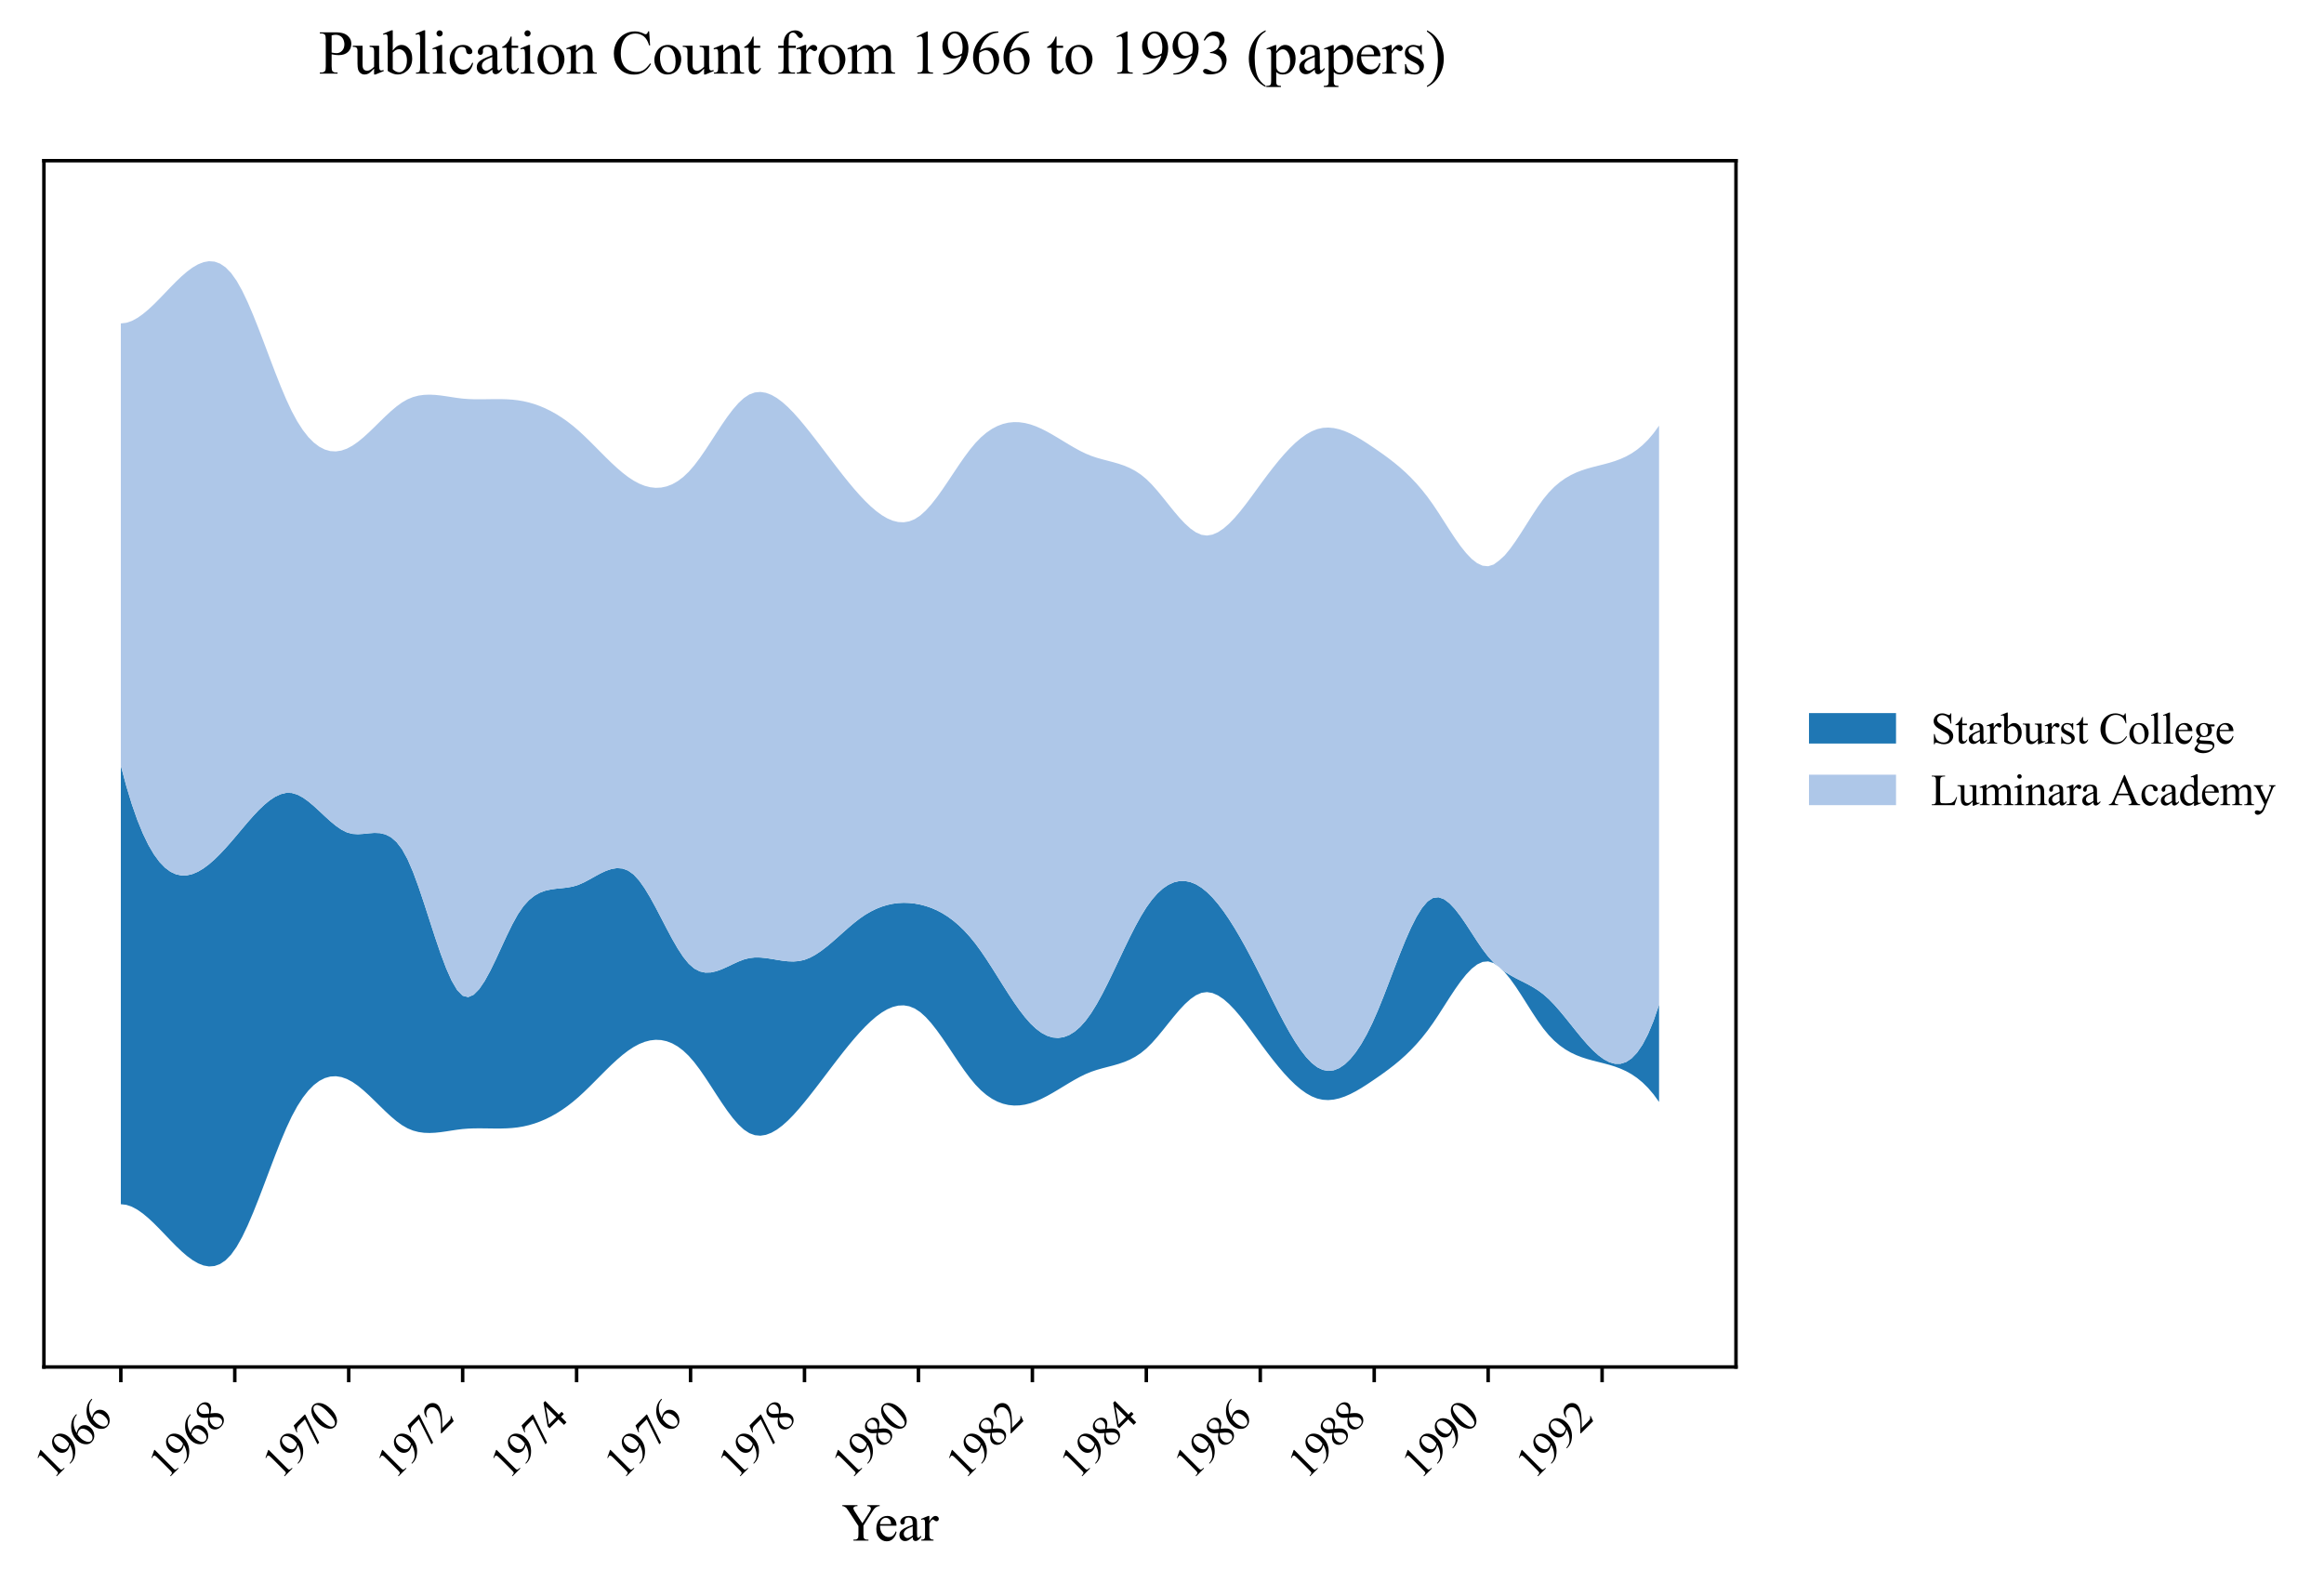 <?xml version="1.0" encoding="utf-8" standalone="no"?>
<!DOCTYPE svg PUBLIC "-//W3C//DTD SVG 1.1//EN"
  "http://www.w3.org/Graphics/SVG/1.1/DTD/svg11.dtd">
<svg xmlns:xlink="http://www.w3.org/1999/xlink" width="534.007pt" height="363.785pt" viewBox="0 0 534.007 363.785" xmlns="http://www.w3.org/2000/svg" version="1.1">
 <defs>
  <style type="text/css">*{stroke-linejoin: round; stroke-linecap: butt}</style>
 </defs>
 <g id="figure_1">
  <g id="patch_1">
   <path d="M 0 363.785 
L 534.007 363.785 
L 534.007 0 
L 0 0 
z
" style="fill: #ffffff"/>
  </g>
  <g id="axes_1">
   <g id="patch_2">
    <path d="M 10.092 314.121 
L 398.892 314.121 
L 398.892 36.921 
L 10.092 36.921 
z
" style="fill: #ffffff"/>
   </g>
   <g id="FillBetweenPolyCollection_1">
    <path d="M 27.765 175.943 
L 27.765 276.722 
L 29.032 276.865 
L 30.298 277.298 
L 31.565 277.98 
L 32.832 278.871 
L 34.099 279.929 
L 35.366 281.114 
L 36.633 282.386 
L 37.9 283.704 
L 39.166 285.027 
L 40.433 286.314 
L 41.7 287.526 
L 42.967 288.621 
L 44.234 289.558 
L 45.501 290.298 
L 46.768 290.799 
L 48.034 291.021 
L 49.301 290.924 
L 50.568 290.465 
L 51.835 289.606 
L 53.102 288.305 
L 54.369 286.523 
L 55.636 284.266 
L 56.902 281.615 
L 58.169 278.656 
L 59.436 275.475 
L 60.703 272.157 
L 61.97 268.791 
L 63.237 265.461 
L 64.504 262.254 
L 65.771 259.256 
L 67.037 256.553 
L 68.304 254.215 
L 69.571 252.244 
L 70.838 250.625 
L 72.105 249.344 
L 73.372 248.387 
L 74.639 247.739 
L 75.905 247.385 
L 77.172 247.311 
L 78.439 247.502 
L 79.706 247.945 
L 80.973 248.622 
L 82.24 249.501 
L 83.507 250.539 
L 84.773 251.691 
L 86.04 252.914 
L 87.307 254.164 
L 88.574 255.396 
L 89.841 256.568 
L 91.108 257.636 
L 92.375 258.554 
L 93.641 259.281 
L 94.908 259.799 
L 96.175 260.132 
L 97.442 260.308 
L 98.709 260.354 
L 99.976 260.297 
L 101.243 260.166 
L 102.51 259.988 
L 103.776 259.79 
L 105.043 259.6 
L 106.31 259.446 
L 107.577 259.348 
L 108.844 259.299 
L 110.111 259.286 
L 111.378 259.296 
L 112.644 259.314 
L 113.911 259.328 
L 115.178 259.323 
L 116.445 259.287 
L 117.712 259.205 
L 118.979 259.064 
L 120.246 258.851 
L 121.512 258.56 
L 122.779 258.189 
L 124.046 257.735 
L 125.313 257.198 
L 126.58 256.576 
L 127.847 255.865 
L 129.114 255.066 
L 130.38 254.175 
L 131.647 253.191 
L 132.914 252.112 
L 134.181 250.947 
L 135.448 249.719 
L 136.715 248.453 
L 137.982 247.173 
L 139.249 245.905 
L 140.515 244.673 
L 141.782 243.502 
L 143.049 242.417 
L 144.316 241.443 
L 145.583 240.604 
L 146.85 239.923 
L 148.117 239.413 
L 149.383 239.082 
L 150.65 238.941 
L 151.917 239 
L 153.184 239.268 
L 154.451 239.755 
L 155.718 240.471 
L 156.985 241.425 
L 158.251 242.628 
L 159.518 244.086 
L 160.785 245.763 
L 162.052 247.597 
L 163.319 249.526 
L 164.586 251.486 
L 165.853 253.414 
L 167.119 255.25 
L 168.386 256.928 
L 169.653 258.387 
L 170.92 259.565 
L 172.187 260.398 
L 173.454 260.86 
L 174.721 260.978 
L 175.988 260.782 
L 177.254 260.304 
L 178.521 259.576 
L 179.788 258.628 
L 181.055 257.492 
L 182.322 256.2 
L 183.589 254.782 
L 184.856 253.271 
L 186.122 251.694 
L 187.389 250.07 
L 188.656 248.415 
L 189.923 246.745 
L 191.19 245.074 
L 192.457 243.419 
L 193.724 241.796 
L 194.99 240.219 
L 196.257 238.705 
L 197.524 237.27 
L 198.791 235.928 
L 200.058 234.702 
L 201.325 233.612 
L 202.592 232.682 
L 203.858 231.936 
L 205.125 231.396 
L 206.392 231.084 
L 207.659 231.024 
L 208.926 231.239 
L 210.193 231.751 
L 211.46 232.583 
L 212.727 233.728 
L 213.993 235.136 
L 215.26 236.751 
L 216.527 238.517 
L 217.794 240.382 
L 219.061 242.288 
L 220.328 244.181 
L 221.595 246.007 
L 222.861 247.709 
L 224.128 249.234 
L 225.395 250.536 
L 226.662 251.616 
L 227.929 252.484 
L 229.196 253.151 
L 230.463 253.626 
L 231.729 253.921 
L 232.996 254.047 
L 234.263 254.012 
L 235.53 253.829 
L 236.797 253.507 
L 238.064 253.058 
L 239.331 252.499 
L 240.597 251.854 
L 241.864 251.145 
L 243.131 250.394 
L 244.398 249.625 
L 245.665 248.859 
L 246.932 248.12 
L 248.199 247.43 
L 249.466 246.812 
L 250.732 246.289 
L 251.999 245.861 
L 253.266 245.498 
L 254.533 245.168 
L 255.8 244.836 
L 257.067 244.469 
L 258.334 244.035 
L 259.6 243.499 
L 260.867 242.83 
L 262.134 241.992 
L 263.401 240.954 
L 264.668 239.697 
L 265.935 238.269 
L 267.202 236.731 
L 268.468 235.147 
L 269.735 233.577 
L 271.002 232.086 
L 272.269 230.736 
L 273.536 229.588 
L 274.803 228.705 
L 276.07 228.15 
L 277.337 227.98 
L 278.603 228.191 
L 279.87 228.743 
L 281.137 229.592 
L 282.404 230.695 
L 283.671 232.01 
L 284.938 233.494 
L 286.205 235.105 
L 287.471 236.799 
L 288.738 238.535 
L 290.005 240.269 
L 291.272 241.968 
L 292.539 243.611 
L 293.806 245.179 
L 295.073 246.653 
L 296.339 248.013 
L 297.606 249.241 
L 298.873 250.317 
L 300.14 251.221 
L 301.407 251.934 
L 302.674 252.438 
L 303.941 252.719 
L 305.207 252.791 
L 306.474 252.676 
L 307.741 252.395 
L 309.008 251.967 
L 310.275 251.414 
L 311.542 250.757 
L 312.809 250.016 
L 314.076 249.212 
L 315.342 248.366 
L 316.609 247.498 
L 317.876 246.605 
L 319.143 245.674 
L 320.41 244.69 
L 321.677 243.638 
L 322.944 242.504 
L 324.21 241.274 
L 325.477 239.932 
L 326.744 238.465 
L 328.011 236.857 
L 329.278 235.096 
L 330.545 233.196 
L 331.812 231.223 
L 333.078 229.243 
L 334.345 227.325 
L 335.612 225.538 
L 336.879 223.948 
L 338.146 222.623 
L 339.413 221.633 
L 340.68 221.044 
L 341.946 220.924 
L 343.213 221.317 
L 344.48 222.254 
L 345.747 223.408 
L 347.014 224.952 
L 348.281 226.724 
L 349.548 228.649 
L 350.815 230.65 
L 352.081 232.648 
L 353.348 234.568 
L 354.615 236.332 
L 355.882 237.869 
L 357.149 239.165 
L 358.416 240.247 
L 359.683 241.141 
L 360.949 241.874 
L 362.216 242.471 
L 363.483 242.96 
L 364.75 243.367 
L 366.017 243.719 
L 367.284 244.041 
L 368.551 244.36 
L 369.817 244.704 
L 371.084 245.097 
L 372.351 245.567 
L 373.618 246.14 
L 374.885 246.843 
L 376.152 247.702 
L 377.419 248.743 
L 378.685 249.993 
L 379.952 251.479 
L 381.219 253.226 
L 381.219 230.869 
L 381.219 230.869 
L 379.952 234.58 
L 378.685 237.627 
L 377.419 240.054 
L 376.152 241.905 
L 374.885 243.226 
L 373.618 244.06 
L 372.351 244.453 
L 371.084 244.448 
L 369.817 244.091 
L 368.551 243.425 
L 367.284 242.495 
L 366.017 241.346 
L 364.75 240.021 
L 363.483 238.567 
L 362.216 237.026 
L 360.949 235.444 
L 359.683 233.865 
L 358.416 232.334 
L 357.149 230.894 
L 355.882 229.591 
L 354.615 228.469 
L 353.348 227.536 
L 352.081 226.748 
L 350.815 226.057 
L 349.548 225.414 
L 348.281 224.769 
L 347.014 224.074 
L 345.747 223.28 
L 344.48 222.254 
L 343.213 221.198 
L 341.946 219.813 
L 340.68 218.158 
L 339.413 216.307 
L 338.146 214.359 
L 336.879 212.413 
L 335.612 210.569 
L 334.345 208.924 
L 333.078 207.579 
L 331.812 206.631 
L 330.545 206.181 
L 329.278 206.326 
L 328.011 207.157 
L 326.744 208.647 
L 325.477 210.696 
L 324.21 213.203 
L 322.944 216.067 
L 321.677 219.187 
L 320.41 222.461 
L 319.143 225.788 
L 317.876 229.068 
L 316.609 232.198 
L 315.342 235.078 
L 314.076 237.642 
L 312.809 239.88 
L 311.542 241.785 
L 310.275 243.35 
L 309.008 244.569 
L 307.741 245.435 
L 306.474 245.942 
L 305.207 246.083 
L 303.941 245.851 
L 302.674 245.241 
L 301.407 244.254 
L 300.14 242.923 
L 298.873 241.292 
L 297.606 239.402 
L 296.339 237.296 
L 295.073 235.015 
L 293.806 232.604 
L 292.539 230.102 
L 291.272 227.554 
L 290.005 225.001 
L 288.738 222.484 
L 287.471 220.031 
L 286.205 217.661 
L 284.938 215.393 
L 283.671 213.247 
L 282.404 211.241 
L 281.137 209.394 
L 279.87 207.725 
L 278.603 206.254 
L 277.337 204.999 
L 276.07 203.979 
L 274.803 203.209 
L 273.536 202.695 
L 272.269 202.443 
L 271.002 202.459 
L 269.735 202.75 
L 268.468 203.321 
L 267.202 204.179 
L 265.935 205.33 
L 264.668 206.78 
L 263.401 208.535 
L 262.134 210.589 
L 260.867 212.892 
L 259.6 215.382 
L 258.334 217.996 
L 257.067 220.673 
L 255.8 223.349 
L 254.533 225.962 
L 253.266 228.451 
L 251.999 230.753 
L 250.732 232.806 
L 249.466 234.55 
L 248.199 235.968 
L 246.932 237.066 
L 245.665 237.851 
L 244.398 238.33 
L 243.131 238.512 
L 241.864 238.403 
L 240.597 238.01 
L 239.331 237.342 
L 238.064 236.404 
L 236.797 235.206 
L 235.53 233.767 
L 234.263 232.127 
L 232.996 230.329 
L 231.729 228.415 
L 230.463 226.426 
L 229.196 224.405 
L 227.929 222.393 
L 226.662 220.434 
L 225.395 218.567 
L 224.128 216.837 
L 222.861 215.275 
L 221.595 213.884 
L 220.328 212.653 
L 219.061 211.576 
L 217.794 210.643 
L 216.527 209.847 
L 215.26 209.18 
L 213.993 208.633 
L 212.727 208.199 
L 211.46 207.868 
L 210.193 207.634 
L 208.926 207.495 
L 207.659 207.454 
L 206.392 207.516 
L 205.125 207.684 
L 203.858 207.96 
L 202.592 208.349 
L 201.325 208.853 
L 200.058 209.476 
L 198.791 210.222 
L 197.524 211.094 
L 196.257 212.08 
L 194.99 213.149 
L 193.724 214.266 
L 192.457 215.398 
L 191.19 216.509 
L 189.923 217.565 
L 188.656 218.533 
L 187.389 219.378 
L 186.122 220.066 
L 184.856 220.563 
L 183.589 220.846 
L 182.322 220.946 
L 181.055 220.904 
L 179.788 220.763 
L 178.521 220.563 
L 177.254 220.347 
L 175.988 220.157 
L 174.721 220.034 
L 173.454 220.021 
L 172.187 220.159 
L 170.92 220.486 
L 169.653 220.973 
L 168.386 221.555 
L 167.119 222.163 
L 165.853 222.729 
L 164.586 223.186 
L 163.319 223.465 
L 162.052 223.499 
L 160.785 223.22 
L 159.518 222.559 
L 158.251 221.45 
L 156.985 219.888 
L 155.718 217.959 
L 154.451 215.762 
L 153.184 213.392 
L 151.917 210.946 
L 150.65 208.521 
L 149.383 206.212 
L 148.117 204.118 
L 146.85 202.333 
L 145.583 200.955 
L 144.316 200.052 
L 143.049 199.585 
L 141.782 199.484 
L 140.515 199.683 
L 139.249 200.111 
L 137.982 200.703 
L 136.715 201.389 
L 135.448 202.101 
L 134.181 202.771 
L 132.914 203.331 
L 131.647 203.72 
L 130.38 203.953 
L 129.114 204.098 
L 127.847 204.221 
L 126.58 204.391 
L 125.313 204.674 
L 124.046 205.137 
L 122.779 205.848 
L 121.512 206.874 
L 120.246 208.283 
L 118.979 210.14 
L 117.712 212.432 
L 116.445 215.022 
L 115.178 217.763 
L 113.911 220.508 
L 112.644 223.109 
L 111.378 225.419 
L 110.111 227.291 
L 108.844 228.577 
L 107.577 229.131 
L 106.31 228.804 
L 105.043 227.502 
L 103.776 225.342 
L 102.51 222.492 
L 101.243 219.122 
L 99.976 215.4 
L 98.709 211.496 
L 97.442 207.578 
L 96.175 203.815 
L 94.908 200.377 
L 93.641 197.433 
L 92.375 195.137 
L 91.108 193.491 
L 89.841 192.395 
L 88.574 191.748 
L 87.307 191.448 
L 86.04 191.395 
L 84.773 191.486 
L 83.507 191.621 
L 82.24 191.699 
L 80.973 191.618 
L 79.706 191.278 
L 78.439 190.641 
L 77.172 189.765 
L 75.905 188.719 
L 74.639 187.568 
L 73.372 186.379 
L 72.105 185.22 
L 70.838 184.158 
L 69.571 183.259 
L 68.304 182.59 
L 67.037 182.218 
L 65.771 182.193 
L 64.504 182.494 
L 63.237 183.081 
L 61.97 183.917 
L 60.703 184.962 
L 59.436 186.177 
L 58.169 187.524 
L 56.902 188.964 
L 55.636 190.459 
L 54.369 191.969 
L 53.102 193.457 
L 51.835 194.891 
L 50.568 196.244 
L 49.301 197.489 
L 48.034 198.598 
L 46.768 199.546 
L 45.501 200.305 
L 44.234 200.847 
L 42.967 201.147 
L 41.7 201.176 
L 40.433 200.908 
L 39.166 200.316 
L 37.9 199.373 
L 36.633 198.052 
L 35.366 196.325 
L 34.099 194.167 
L 32.832 191.548 
L 31.565 188.444 
L 30.298 184.826 
L 29.032 180.669 
L 27.765 175.943 
z
" clip-path="url(#p6401b2be74)" style="fill: #1f77b4"/>
   </g>
   <g id="FillBetweenPolyCollection_2">
    <path d="M 27.765 74.321 
L 27.765 175.943 
L 29.032 180.669 
L 30.298 184.826 
L 31.565 188.444 
L 32.832 191.548 
L 34.099 194.167 
L 35.366 196.325 
L 36.633 198.052 
L 37.9 199.373 
L 39.166 200.316 
L 40.433 200.908 
L 41.7 201.176 
L 42.967 201.147 
L 44.234 200.847 
L 45.501 200.305 
L 46.768 199.546 
L 48.034 198.598 
L 49.301 197.489 
L 50.568 196.244 
L 51.835 194.891 
L 53.102 193.457 
L 54.369 191.969 
L 55.636 190.459 
L 56.902 188.964 
L 58.169 187.524 
L 59.436 186.177 
L 60.703 184.962 
L 61.97 183.917 
L 63.237 183.081 
L 64.504 182.494 
L 65.771 182.193 
L 67.037 182.218 
L 68.304 182.59 
L 69.571 183.259 
L 70.838 184.158 
L 72.105 185.22 
L 73.372 186.379 
L 74.639 187.568 
L 75.905 188.719 
L 77.172 189.765 
L 78.439 190.641 
L 79.706 191.278 
L 80.973 191.618 
L 82.24 191.699 
L 83.507 191.621 
L 84.773 191.486 
L 86.04 191.395 
L 87.307 191.448 
L 88.574 191.748 
L 89.841 192.395 
L 91.108 193.491 
L 92.375 195.137 
L 93.641 197.433 
L 94.908 200.377 
L 96.175 203.815 
L 97.442 207.578 
L 98.709 211.496 
L 99.976 215.4 
L 101.243 219.122 
L 102.51 222.492 
L 103.776 225.342 
L 105.043 227.502 
L 106.31 228.804 
L 107.577 229.131 
L 108.844 228.577 
L 110.111 227.291 
L 111.378 225.419 
L 112.644 223.109 
L 113.911 220.508 
L 115.178 217.763 
L 116.445 215.022 
L 117.712 212.432 
L 118.979 210.14 
L 120.246 208.283 
L 121.512 206.874 
L 122.779 205.848 
L 124.046 205.137 
L 125.313 204.674 
L 126.58 204.391 
L 127.847 204.221 
L 129.114 204.098 
L 130.38 203.953 
L 131.647 203.72 
L 132.914 203.331 
L 134.181 202.771 
L 135.448 202.101 
L 136.715 201.389 
L 137.982 200.703 
L 139.249 200.111 
L 140.515 199.683 
L 141.782 199.484 
L 143.049 199.585 
L 144.316 200.052 
L 145.583 200.955 
L 146.85 202.333 
L 148.117 204.118 
L 149.383 206.212 
L 150.65 208.521 
L 151.917 210.946 
L 153.184 213.392 
L 154.451 215.762 
L 155.718 217.959 
L 156.985 219.888 
L 158.251 221.45 
L 159.518 222.559 
L 160.785 223.22 
L 162.052 223.499 
L 163.319 223.465 
L 164.586 223.186 
L 165.853 222.729 
L 167.119 222.163 
L 168.386 221.555 
L 169.653 220.973 
L 170.92 220.486 
L 172.187 220.159 
L 173.454 220.021 
L 174.721 220.034 
L 175.988 220.157 
L 177.254 220.347 
L 178.521 220.563 
L 179.788 220.763 
L 181.055 220.904 
L 182.322 220.946 
L 183.589 220.846 
L 184.856 220.563 
L 186.122 220.066 
L 187.389 219.378 
L 188.656 218.533 
L 189.923 217.565 
L 191.19 216.509 
L 192.457 215.398 
L 193.724 214.266 
L 194.99 213.149 
L 196.257 212.08 
L 197.524 211.094 
L 198.791 210.222 
L 200.058 209.476 
L 201.325 208.853 
L 202.592 208.349 
L 203.858 207.96 
L 205.125 207.684 
L 206.392 207.516 
L 207.659 207.454 
L 208.926 207.495 
L 210.193 207.634 
L 211.46 207.868 
L 212.727 208.199 
L 213.993 208.633 
L 215.26 209.18 
L 216.527 209.847 
L 217.794 210.643 
L 219.061 211.576 
L 220.328 212.653 
L 221.595 213.884 
L 222.861 215.275 
L 224.128 216.837 
L 225.395 218.567 
L 226.662 220.434 
L 227.929 222.393 
L 229.196 224.405 
L 230.463 226.426 
L 231.729 228.415 
L 232.996 230.329 
L 234.263 232.127 
L 235.53 233.767 
L 236.797 235.206 
L 238.064 236.404 
L 239.331 237.342 
L 240.597 238.01 
L 241.864 238.403 
L 243.131 238.512 
L 244.398 238.33 
L 245.665 237.851 
L 246.932 237.066 
L 248.199 235.968 
L 249.466 234.55 
L 250.732 232.806 
L 251.999 230.753 
L 253.266 228.451 
L 254.533 225.962 
L 255.8 223.349 
L 257.067 220.673 
L 258.334 217.996 
L 259.6 215.382 
L 260.867 212.892 
L 262.134 210.589 
L 263.401 208.535 
L 264.668 206.78 
L 265.935 205.33 
L 267.202 204.179 
L 268.468 203.321 
L 269.735 202.75 
L 271.002 202.459 
L 272.269 202.443 
L 273.536 202.695 
L 274.803 203.209 
L 276.07 203.979 
L 277.337 204.999 
L 278.603 206.254 
L 279.87 207.725 
L 281.137 209.394 
L 282.404 211.241 
L 283.671 213.247 
L 284.938 215.393 
L 286.205 217.661 
L 287.471 220.031 
L 288.738 222.484 
L 290.005 225.001 
L 291.272 227.554 
L 292.539 230.102 
L 293.806 232.604 
L 295.073 235.015 
L 296.339 237.296 
L 297.606 239.402 
L 298.873 241.292 
L 300.14 242.923 
L 301.407 244.254 
L 302.674 245.241 
L 303.941 245.851 
L 305.207 246.083 
L 306.474 245.942 
L 307.741 245.435 
L 309.008 244.569 
L 310.275 243.35 
L 311.542 241.785 
L 312.809 239.88 
L 314.076 237.642 
L 315.342 235.078 
L 316.609 232.198 
L 317.876 229.068 
L 319.143 225.788 
L 320.41 222.461 
L 321.677 219.187 
L 322.944 216.067 
L 324.21 213.203 
L 325.477 210.696 
L 326.744 208.647 
L 328.011 207.157 
L 329.278 206.326 
L 330.545 206.181 
L 331.812 206.631 
L 333.078 207.579 
L 334.345 208.924 
L 335.612 210.569 
L 336.879 212.413 
L 338.146 214.359 
L 339.413 216.307 
L 340.68 218.158 
L 341.946 219.813 
L 343.213 221.198 
L 344.48 222.254 
L 345.747 223.28 
L 347.014 224.074 
L 348.281 224.769 
L 349.548 225.414 
L 350.815 226.057 
L 352.081 226.748 
L 353.348 227.536 
L 354.615 228.469 
L 355.882 229.591 
L 357.149 230.894 
L 358.416 232.334 
L 359.683 233.865 
L 360.949 235.444 
L 362.216 237.026 
L 363.483 238.567 
L 364.75 240.021 
L 366.017 241.346 
L 367.284 242.495 
L 368.551 243.425 
L 369.817 244.091 
L 371.084 244.448 
L 372.351 244.453 
L 373.618 244.06 
L 374.885 243.226 
L 376.152 241.905 
L 377.419 240.054 
L 378.685 237.627 
L 379.952 234.58 
L 381.219 230.869 
L 381.219 97.816 
L 381.219 97.816 
L 379.952 99.564 
L 378.685 101.049 
L 377.419 102.299 
L 376.152 103.341 
L 374.885 104.199 
L 373.618 104.902 
L 372.351 105.475 
L 371.084 105.945 
L 369.817 106.339 
L 368.551 106.682 
L 367.284 107.002 
L 366.017 107.324 
L 364.75 107.675 
L 363.483 108.082 
L 362.216 108.571 
L 360.949 109.169 
L 359.683 109.902 
L 358.416 110.796 
L 357.149 111.878 
L 355.882 113.174 
L 354.615 114.71 
L 353.348 116.474 
L 352.081 118.394 
L 350.815 120.393 
L 349.548 122.393 
L 348.281 124.318 
L 347.014 126.091 
L 345.747 127.634 
L 344.48 128.788 
L 343.213 129.725 
L 341.946 130.119 
L 340.68 129.999 
L 339.413 129.41 
L 338.146 128.419 
L 336.879 127.095 
L 335.612 125.505 
L 334.345 123.717 
L 333.078 121.799 
L 331.812 119.82 
L 330.545 117.846 
L 329.278 115.947 
L 328.011 114.185 
L 326.744 112.578 
L 325.477 111.11 
L 324.21 109.769 
L 322.944 108.538 
L 321.677 107.405 
L 320.41 106.353 
L 319.143 105.369 
L 317.876 104.438 
L 316.609 103.545 
L 315.342 102.676 
L 314.076 101.831 
L 312.809 101.027 
L 311.542 100.286 
L 310.275 99.629 
L 309.008 99.076 
L 307.741 98.648 
L 306.474 98.366 
L 305.207 98.251 
L 303.941 98.324 
L 302.674 98.605 
L 301.407 99.108 
L 300.14 99.822 
L 298.873 100.726 
L 297.606 101.801 
L 296.339 103.029 
L 295.073 104.389 
L 293.806 105.863 
L 292.539 107.432 
L 291.272 109.075 
L 290.005 110.774 
L 288.738 112.508 
L 287.471 114.243 
L 286.205 115.938 
L 284.938 117.548 
L 283.671 119.033 
L 282.404 120.348 
L 281.137 121.451 
L 279.87 122.299 
L 278.603 122.851 
L 277.337 123.063 
L 276.07 122.893 
L 274.803 122.338 
L 273.536 121.455 
L 272.269 120.307 
L 271.002 118.956 
L 269.735 117.465 
L 268.468 115.896 
L 267.202 114.311 
L 265.935 112.774 
L 264.668 111.345 
L 263.401 110.089 
L 262.134 109.05 
L 260.867 108.213 
L 259.6 107.543 
L 258.334 107.008 
L 257.067 106.573 
L 255.8 106.207 
L 254.533 105.875 
L 253.266 105.544 
L 251.999 105.182 
L 250.732 104.754 
L 249.466 104.23 
L 248.199 103.612 
L 246.932 102.923 
L 245.665 102.184 
L 244.398 101.418 
L 243.131 100.648 
L 241.864 99.898 
L 240.597 99.188 
L 239.331 98.543 
L 238.064 97.985 
L 236.797 97.535 
L 235.53 97.214 
L 234.263 97.03 
L 232.996 96.996 
L 231.729 97.121 
L 230.463 97.416 
L 229.196 97.892 
L 227.929 98.558 
L 226.662 99.426 
L 225.395 100.506 
L 224.128 101.809 
L 222.861 103.333 
L 221.595 105.036 
L 220.328 106.861 
L 219.061 108.755 
L 217.794 110.661 
L 216.527 112.525 
L 215.26 114.292 
L 213.993 115.907 
L 212.727 117.314 
L 211.46 118.46 
L 210.193 119.292 
L 208.926 119.804 
L 207.659 120.018 
L 206.392 119.958 
L 205.125 119.647 
L 203.858 119.106 
L 202.592 118.36 
L 201.325 117.431 
L 200.058 116.341 
L 198.791 115.114 
L 197.524 113.773 
L 196.257 112.337 
L 194.99 110.823 
L 193.724 109.247 
L 192.457 107.623 
L 191.19 105.968 
L 189.923 104.298 
L 188.656 102.627 
L 187.389 100.972 
L 186.122 99.348 
L 184.856 97.772 
L 183.589 96.26 
L 182.322 94.843 
L 181.055 93.55 
L 179.788 92.415 
L 178.521 91.467 
L 177.254 90.738 
L 175.988 90.261 
L 174.721 90.065 
L 173.454 90.182 
L 172.187 90.644 
L 170.92 91.478 
L 169.653 92.655 
L 168.386 94.114 
L 167.119 95.793 
L 165.853 97.628 
L 164.586 99.557 
L 163.319 101.517 
L 162.052 103.445 
L 160.785 105.279 
L 159.518 106.956 
L 158.251 108.414 
L 156.985 109.617 
L 155.718 110.572 
L 154.451 111.288 
L 153.184 111.775 
L 151.917 112.043 
L 150.65 112.101 
L 149.383 111.96 
L 148.117 111.63 
L 146.85 111.119 
L 145.583 110.438 
L 144.316 109.6 
L 143.049 108.626 
L 141.782 107.541 
L 140.515 106.37 
L 139.249 105.138 
L 137.982 103.87 
L 136.715 102.59 
L 135.448 101.324 
L 134.181 100.095 
L 132.914 98.93 
L 131.647 97.852 
L 130.38 96.868 
L 129.114 95.977 
L 127.847 95.177 
L 126.58 94.467 
L 125.313 93.844 
L 124.046 93.307 
L 122.779 92.854 
L 121.512 92.482 
L 120.246 92.191 
L 118.979 91.978 
L 117.712 91.837 
L 116.445 91.756 
L 115.178 91.719 
L 113.911 91.714 
L 112.644 91.728 
L 111.378 91.747 
L 110.111 91.756 
L 108.844 91.743 
L 107.577 91.695 
L 106.31 91.597 
L 105.043 91.442 
L 103.776 91.252 
L 102.51 91.055 
L 101.243 90.876 
L 99.976 90.745 
L 98.709 90.689 
L 97.442 90.735 
L 96.175 90.91 
L 94.908 91.243 
L 93.641 91.761 
L 92.375 92.488 
L 91.108 93.407 
L 89.841 94.474 
L 88.574 95.646 
L 87.307 96.879 
L 86.04 98.129 
L 84.773 99.352 
L 83.507 100.504 
L 82.24 101.542 
L 80.973 102.421 
L 79.706 103.098 
L 78.439 103.54 
L 77.172 103.732 
L 75.905 103.658 
L 74.639 103.304 
L 73.372 102.655 
L 72.105 101.698 
L 70.838 100.418 
L 69.571 98.799 
L 68.304 96.828 
L 67.037 94.49 
L 65.771 91.787 
L 64.504 88.789 
L 63.237 85.582 
L 61.97 82.252 
L 60.703 78.885 
L 59.436 75.568 
L 58.169 72.387 
L 56.902 69.427 
L 55.636 66.776 
L 54.369 64.519 
L 53.102 62.737 
L 51.835 61.436 
L 50.568 60.577 
L 49.301 60.119 
L 48.034 60.021 
L 46.768 60.243 
L 45.501 60.745 
L 44.234 61.484 
L 42.967 62.422 
L 41.7 63.517 
L 40.433 64.728 
L 39.166 66.016 
L 37.9 67.339 
L 36.633 68.656 
L 35.366 69.928 
L 34.099 71.114 
L 32.832 72.172 
L 31.565 73.062 
L 30.298 73.744 
L 29.032 74.177 
L 27.765 74.321 
z
" clip-path="url(#p6401b2be74)" style="fill: #aec7e8"/>
   </g>
   <g id="matplotlib.axis_1">
    <g id="xtick_1">
     <g id="line2d_1">
      <defs>
       <path id="md6bf74d6ab" d="M 0 0 
L 0 3.5 
" style="stroke: #000000; stroke-width: 0.8"/>
      </defs>
      <g>
       <use xlink:href="#md6bf74d6ab" x="27.765" y="314.121" style="stroke: #000000; stroke-width: 0.8"/>
      </g>
     </g>
     <g id="text_1">
      <!-- 1966 -->
      <g transform="translate(12.11 340.173) rotate(-45) scale(0.1 -0.1)">
       <defs>
        <path id="TimesNewRomanPSMT-31" d="M 750 3822 
L 1781 4325 
L 1884 4325 
L 1884 747 
Q 1884 391 1914 303 
Q 1944 216 2037 169 
Q 2131 122 2419 116 
L 2419 0 
L 825 0 
L 825 116 
Q 1125 122 1212 167 
Q 1300 213 1334 289 
Q 1369 366 1369 747 
L 1369 3034 
Q 1369 3497 1338 3628 
Q 1316 3728 1258 3775 
Q 1200 3822 1119 3822 
Q 1003 3822 797 3725 
L 750 3822 
z
" transform="scale(0.016)"/>
        <path id="TimesNewRomanPSMT-39" d="M 338 -88 
L 338 28 
Q 744 34 1094 217 
Q 1444 400 1770 856 
Q 2097 1313 2225 1859 
Q 1734 1544 1338 1544 
Q 891 1544 572 1889 
Q 253 2234 253 2806 
Q 253 3363 572 3797 
Q 956 4325 1575 4325 
Q 2097 4325 2469 3894 
Q 2925 3359 2925 2575 
Q 2925 1869 2578 1258 
Q 2231 647 1613 244 
Q 1109 -88 516 -88 
L 338 -88 
z
M 2275 2091 
Q 2331 2497 2331 2741 
Q 2331 3044 2228 3395 
Q 2125 3747 1936 3934 
Q 1747 4122 1506 4122 
Q 1228 4122 1018 3872 
Q 809 3622 809 3128 
Q 809 2469 1088 2097 
Q 1291 1828 1588 1828 
Q 1731 1828 1928 1897 
Q 2125 1966 2275 2091 
z
" transform="scale(0.016)"/>
        <path id="TimesNewRomanPSMT-36" d="M 2869 4325 
L 2869 4209 
Q 2456 4169 2195 4045 
Q 1934 3922 1679 3669 
Q 1425 3416 1258 3105 
Q 1091 2794 978 2366 
Q 1428 2675 1881 2675 
Q 2316 2675 2634 2325 
Q 2953 1975 2953 1425 
Q 2953 894 2631 456 
Q 2244 -75 1606 -75 
Q 1172 -75 869 213 
Q 275 772 275 1663 
Q 275 2231 503 2743 
Q 731 3256 1154 3653 
Q 1578 4050 1965 4187 
Q 2353 4325 2688 4325 
L 2869 4325 
z
M 925 2138 
Q 869 1716 869 1456 
Q 869 1156 980 804 
Q 1091 453 1309 247 
Q 1469 100 1697 100 
Q 1969 100 2183 356 
Q 2397 613 2397 1088 
Q 2397 1622 2184 2012 
Q 1972 2403 1581 2403 
Q 1463 2403 1327 2353 
Q 1191 2303 925 2138 
z
" transform="scale(0.016)"/>
       </defs>
       <use xlink:href="#TimesNewRomanPSMT-31"/>
       <use xlink:href="#TimesNewRomanPSMT-39" transform="translate(50 0)"/>
       <use xlink:href="#TimesNewRomanPSMT-36" transform="translate(100 0)"/>
       <use xlink:href="#TimesNewRomanPSMT-36" transform="translate(150 0)"/>
      </g>
     </g>
    </g>
    <g id="xtick_2">
     <g id="line2d_2">
      <g>
       <use xlink:href="#md6bf74d6ab" x="53.946" y="314.121" style="stroke: #000000; stroke-width: 0.8"/>
      </g>
     </g>
     <g id="text_2">
      <!-- 1968 -->
      <g transform="translate(38.292 340.173) rotate(-45) scale(0.1 -0.1)">
       <defs>
        <path id="TimesNewRomanPSMT-38" d="M 1228 2134 
Q 725 2547 579 2797 
Q 434 3047 434 3316 
Q 434 3728 753 4026 
Q 1072 4325 1600 4325 
Q 2113 4325 2425 4047 
Q 2738 3769 2738 3413 
Q 2738 3175 2569 2928 
Q 2400 2681 1866 2347 
Q 2416 1922 2594 1678 
Q 2831 1359 2831 1006 
Q 2831 559 2490 242 
Q 2150 -75 1597 -75 
Q 994 -75 656 303 
Q 388 606 388 966 
Q 388 1247 577 1523 
Q 766 1800 1228 2134 
z
M 1719 2469 
Q 2094 2806 2194 3001 
Q 2294 3197 2294 3444 
Q 2294 3772 2109 3958 
Q 1925 4144 1606 4144 
Q 1288 4144 1088 3959 
Q 888 3775 888 3528 
Q 888 3366 970 3203 
Q 1053 3041 1206 2894 
L 1719 2469 
z
M 1375 2016 
Q 1116 1797 991 1539 
Q 866 1281 866 981 
Q 866 578 1086 336 
Q 1306 94 1647 94 
Q 1984 94 2187 284 
Q 2391 475 2391 747 
Q 2391 972 2272 1150 
Q 2050 1481 1375 2016 
z
" transform="scale(0.016)"/>
       </defs>
       <use xlink:href="#TimesNewRomanPSMT-31"/>
       <use xlink:href="#TimesNewRomanPSMT-39" transform="translate(50 0)"/>
       <use xlink:href="#TimesNewRomanPSMT-36" transform="translate(100 0)"/>
       <use xlink:href="#TimesNewRomanPSMT-38" transform="translate(150 0)"/>
      </g>
     </g>
    </g>
    <g id="xtick_3">
     <g id="line2d_3">
      <g>
       <use xlink:href="#md6bf74d6ab" x="80.128" y="314.121" style="stroke: #000000; stroke-width: 0.8"/>
      </g>
     </g>
     <g id="text_3">
      <!-- 1970 -->
      <g transform="translate(64.474 340.173) rotate(-45) scale(0.1 -0.1)">
       <defs>
        <path id="TimesNewRomanPSMT-37" d="M 644 4238 
L 2916 4238 
L 2916 4119 
L 1503 -88 
L 1153 -88 
L 2419 3728 
L 1253 3728 
Q 900 3728 750 3644 
Q 488 3500 328 3200 
L 238 3234 
L 644 4238 
z
" transform="scale(0.016)"/>
        <path id="TimesNewRomanPSMT-30" d="M 231 2094 
Q 231 2819 450 3342 
Q 669 3866 1031 4122 
Q 1313 4325 1613 4325 
Q 2100 4325 2488 3828 
Q 2972 3213 2972 2159 
Q 2972 1422 2759 906 
Q 2547 391 2217 158 
Q 1888 -75 1581 -75 
Q 975 -75 572 641 
Q 231 1244 231 2094 
z
M 844 2016 
Q 844 1141 1059 588 
Q 1238 122 1591 122 
Q 1759 122 1940 273 
Q 2122 425 2216 781 
Q 2359 1319 2359 2297 
Q 2359 3022 2209 3506 
Q 2097 3866 1919 4016 
Q 1791 4119 1609 4119 
Q 1397 4119 1231 3928 
Q 1006 3669 925 3112 
Q 844 2556 844 2016 
z
" transform="scale(0.016)"/>
       </defs>
       <use xlink:href="#TimesNewRomanPSMT-31"/>
       <use xlink:href="#TimesNewRomanPSMT-39" transform="translate(50 0)"/>
       <use xlink:href="#TimesNewRomanPSMT-37" transform="translate(100 0)"/>
       <use xlink:href="#TimesNewRomanPSMT-30" transform="translate(150 0)"/>
      </g>
     </g>
    </g>
    <g id="xtick_4">
     <g id="line2d_4">
      <g>
       <use xlink:href="#md6bf74d6ab" x="106.31" y="314.121" style="stroke: #000000; stroke-width: 0.8"/>
      </g>
     </g>
     <g id="text_4">
      <!-- 1972 -->
      <g transform="translate(90.655 340.173) rotate(-45) scale(0.1 -0.1)">
       <defs>
        <path id="TimesNewRomanPSMT-32" d="M 2934 816 
L 2638 0 
L 138 0 
L 138 116 
Q 1241 1122 1691 1759 
Q 2141 2397 2141 2925 
Q 2141 3328 1894 3587 
Q 1647 3847 1303 3847 
Q 991 3847 742 3664 
Q 494 3481 375 3128 
L 259 3128 
Q 338 3706 661 4015 
Q 984 4325 1469 4325 
Q 1984 4325 2329 3994 
Q 2675 3663 2675 3213 
Q 2675 2891 2525 2569 
Q 2294 2063 1775 1497 
Q 997 647 803 472 
L 1909 472 
Q 2247 472 2383 497 
Q 2519 522 2628 598 
Q 2738 675 2819 816 
L 2934 816 
z
" transform="scale(0.016)"/>
       </defs>
       <use xlink:href="#TimesNewRomanPSMT-31"/>
       <use xlink:href="#TimesNewRomanPSMT-39" transform="translate(50 0)"/>
       <use xlink:href="#TimesNewRomanPSMT-37" transform="translate(100 0)"/>
       <use xlink:href="#TimesNewRomanPSMT-32" transform="translate(150 0)"/>
      </g>
     </g>
    </g>
    <g id="xtick_5">
     <g id="line2d_5">
      <g>
       <use xlink:href="#md6bf74d6ab" x="132.492" y="314.121" style="stroke: #000000; stroke-width: 0.8"/>
      </g>
     </g>
     <g id="text_5">
      <!-- 1974 -->
      <g transform="translate(116.837 340.173) rotate(-45) scale(0.1 -0.1)">
       <defs>
        <path id="TimesNewRomanPSMT-34" d="M 2978 1563 
L 2978 1119 
L 2409 1119 
L 2409 0 
L 1894 0 
L 1894 1119 
L 100 1119 
L 100 1519 
L 2066 4325 
L 2409 4325 
L 2409 1563 
L 2978 1563 
z
M 1894 1563 
L 1894 3666 
L 406 1563 
L 1894 1563 
z
" transform="scale(0.016)"/>
       </defs>
       <use xlink:href="#TimesNewRomanPSMT-31"/>
       <use xlink:href="#TimesNewRomanPSMT-39" transform="translate(50 0)"/>
       <use xlink:href="#TimesNewRomanPSMT-37" transform="translate(100 0)"/>
       <use xlink:href="#TimesNewRomanPSMT-34" transform="translate(150 0)"/>
      </g>
     </g>
    </g>
    <g id="xtick_6">
     <g id="line2d_6">
      <g>
       <use xlink:href="#md6bf74d6ab" x="158.674" y="314.121" style="stroke: #000000; stroke-width: 0.8"/>
      </g>
     </g>
     <g id="text_6">
      <!-- 1976 -->
      <g transform="translate(143.019 340.173) rotate(-45) scale(0.1 -0.1)">
       <use xlink:href="#TimesNewRomanPSMT-31"/>
       <use xlink:href="#TimesNewRomanPSMT-39" transform="translate(50 0)"/>
       <use xlink:href="#TimesNewRomanPSMT-37" transform="translate(100 0)"/>
       <use xlink:href="#TimesNewRomanPSMT-36" transform="translate(150 0)"/>
      </g>
     </g>
    </g>
    <g id="xtick_7">
     <g id="line2d_7">
      <g>
       <use xlink:href="#md6bf74d6ab" x="184.856" y="314.121" style="stroke: #000000; stroke-width: 0.8"/>
      </g>
     </g>
     <g id="text_7">
      <!-- 1978 -->
      <g transform="translate(169.201 340.173) rotate(-45) scale(0.1 -0.1)">
       <use xlink:href="#TimesNewRomanPSMT-31"/>
       <use xlink:href="#TimesNewRomanPSMT-39" transform="translate(50 0)"/>
       <use xlink:href="#TimesNewRomanPSMT-37" transform="translate(100 0)"/>
       <use xlink:href="#TimesNewRomanPSMT-38" transform="translate(150 0)"/>
      </g>
     </g>
    </g>
    <g id="xtick_8">
     <g id="line2d_8">
      <g>
       <use xlink:href="#md6bf74d6ab" x="211.037" y="314.121" style="stroke: #000000; stroke-width: 0.8"/>
      </g>
     </g>
     <g id="text_8">
      <!-- 1980 -->
      <g transform="translate(195.383 340.173) rotate(-45) scale(0.1 -0.1)">
       <use xlink:href="#TimesNewRomanPSMT-31"/>
       <use xlink:href="#TimesNewRomanPSMT-39" transform="translate(50 0)"/>
       <use xlink:href="#TimesNewRomanPSMT-38" transform="translate(100 0)"/>
       <use xlink:href="#TimesNewRomanPSMT-30" transform="translate(150 0)"/>
      </g>
     </g>
    </g>
    <g id="xtick_9">
     <g id="line2d_9">
      <g>
       <use xlink:href="#md6bf74d6ab" x="237.219" y="314.121" style="stroke: #000000; stroke-width: 0.8"/>
      </g>
     </g>
     <g id="text_9">
      <!-- 1982 -->
      <g transform="translate(221.565 340.173) rotate(-45) scale(0.1 -0.1)">
       <use xlink:href="#TimesNewRomanPSMT-31"/>
       <use xlink:href="#TimesNewRomanPSMT-39" transform="translate(50 0)"/>
       <use xlink:href="#TimesNewRomanPSMT-38" transform="translate(100 0)"/>
       <use xlink:href="#TimesNewRomanPSMT-32" transform="translate(150 0)"/>
      </g>
     </g>
    </g>
    <g id="xtick_10">
     <g id="line2d_10">
      <g>
       <use xlink:href="#md6bf74d6ab" x="263.401" y="314.121" style="stroke: #000000; stroke-width: 0.8"/>
      </g>
     </g>
     <g id="text_10">
      <!-- 1984 -->
      <g transform="translate(247.746 340.173) rotate(-45) scale(0.1 -0.1)">
       <use xlink:href="#TimesNewRomanPSMT-31"/>
       <use xlink:href="#TimesNewRomanPSMT-39" transform="translate(50 0)"/>
       <use xlink:href="#TimesNewRomanPSMT-38" transform="translate(100 0)"/>
       <use xlink:href="#TimesNewRomanPSMT-34" transform="translate(150 0)"/>
      </g>
     </g>
    </g>
    <g id="xtick_11">
     <g id="line2d_11">
      <g>
       <use xlink:href="#md6bf74d6ab" x="289.583" y="314.121" style="stroke: #000000; stroke-width: 0.8"/>
      </g>
     </g>
     <g id="text_11">
      <!-- 1986 -->
      <g transform="translate(273.928 340.173) rotate(-45) scale(0.1 -0.1)">
       <use xlink:href="#TimesNewRomanPSMT-31"/>
       <use xlink:href="#TimesNewRomanPSMT-39" transform="translate(50 0)"/>
       <use xlink:href="#TimesNewRomanPSMT-38" transform="translate(100 0)"/>
       <use xlink:href="#TimesNewRomanPSMT-36" transform="translate(150 0)"/>
      </g>
     </g>
    </g>
    <g id="xtick_12">
     <g id="line2d_12">
      <g>
       <use xlink:href="#md6bf74d6ab" x="315.765" y="314.121" style="stroke: #000000; stroke-width: 0.8"/>
      </g>
     </g>
     <g id="text_12">
      <!-- 1988 -->
      <g transform="translate(300.11 340.173) rotate(-45) scale(0.1 -0.1)">
       <use xlink:href="#TimesNewRomanPSMT-31"/>
       <use xlink:href="#TimesNewRomanPSMT-39" transform="translate(50 0)"/>
       <use xlink:href="#TimesNewRomanPSMT-38" transform="translate(100 0)"/>
       <use xlink:href="#TimesNewRomanPSMT-38" transform="translate(150 0)"/>
      </g>
     </g>
    </g>
    <g id="xtick_13">
     <g id="line2d_13">
      <g>
       <use xlink:href="#md6bf74d6ab" x="341.946" y="314.121" style="stroke: #000000; stroke-width: 0.8"/>
      </g>
     </g>
     <g id="text_13">
      <!-- 1990 -->
      <g transform="translate(326.292 340.173) rotate(-45) scale(0.1 -0.1)">
       <use xlink:href="#TimesNewRomanPSMT-31"/>
       <use xlink:href="#TimesNewRomanPSMT-39" transform="translate(50 0)"/>
       <use xlink:href="#TimesNewRomanPSMT-39" transform="translate(100 0)"/>
       <use xlink:href="#TimesNewRomanPSMT-30" transform="translate(150 0)"/>
      </g>
     </g>
    </g>
    <g id="xtick_14">
     <g id="line2d_14">
      <g>
       <use xlink:href="#md6bf74d6ab" x="368.128" y="314.121" style="stroke: #000000; stroke-width: 0.8"/>
      </g>
     </g>
     <g id="text_14">
      <!-- 1992 -->
      <g transform="translate(352.474 340.173) rotate(-45) scale(0.1 -0.1)">
       <use xlink:href="#TimesNewRomanPSMT-31"/>
       <use xlink:href="#TimesNewRomanPSMT-39" transform="translate(50 0)"/>
       <use xlink:href="#TimesNewRomanPSMT-39" transform="translate(100 0)"/>
       <use xlink:href="#TimesNewRomanPSMT-32" transform="translate(150 0)"/>
      </g>
     </g>
    </g>
    <g id="text_15">
     <!-- Year -->
     <g transform="translate(193.434 354.018) scale(0.12 -0.12)">
      <defs>
       <path id="TimesNewRomanPSMT-59" d="M 3050 4238 
L 4528 4238 
L 4528 4122 
L 4447 4122 
Q 4366 4122 4209 4050 
Q 4053 3978 3925 3843 
Q 3797 3709 3609 3406 
L 2588 1797 
L 2588 734 
Q 2588 344 2675 247 
Q 2794 116 3050 116 
L 3188 116 
L 3188 0 
L 1388 0 
L 1388 116 
L 1538 116 
Q 1806 116 1919 278 
Q 1988 378 1988 734 
L 1988 1738 
L 825 3513 
Q 619 3825 545 3903 
Q 472 3981 241 4091 
Q 178 4122 59 4122 
L 59 4238 
L 1872 4238 
L 1872 4122 
L 1778 4122 
Q 1631 4122 1507 4053 
Q 1384 3984 1384 3847 
Q 1384 3734 1575 3441 
L 2459 2075 
L 3291 3381 
Q 3478 3675 3478 3819 
Q 3478 3906 3433 3975 
Q 3388 4044 3303 4083 
Q 3219 4122 3050 4122 
L 3050 4238 
z
" transform="scale(0.016)"/>
       <path id="TimesNewRomanPSMT-65" d="M 681 1784 
Q 678 1147 991 784 
Q 1303 422 1725 422 
Q 2006 422 2214 576 
Q 2422 731 2563 1106 
L 2659 1044 
Q 2594 616 2278 264 
Q 1963 -88 1488 -88 
Q 972 -88 605 314 
Q 238 716 238 1394 
Q 238 2128 614 2539 
Q 991 2950 1559 2950 
Q 2041 2950 2350 2633 
Q 2659 2316 2659 1784 
L 681 1784 
z
M 681 1966 
L 2006 1966 
Q 1991 2241 1941 2353 
Q 1863 2528 1708 2628 
Q 1553 2728 1384 2728 
Q 1125 2728 920 2526 
Q 716 2325 681 1966 
z
" transform="scale(0.016)"/>
       <path id="TimesNewRomanPSMT-61" d="M 1822 413 
Q 1381 72 1269 19 
Q 1100 -59 909 -59 
Q 613 -59 420 144 
Q 228 347 228 678 
Q 228 888 322 1041 
Q 450 1253 767 1440 
Q 1084 1628 1822 1897 
L 1822 2009 
Q 1822 2438 1686 2597 
Q 1550 2756 1291 2756 
Q 1094 2756 978 2650 
Q 859 2544 859 2406 
L 866 2225 
Q 866 2081 792 2003 
Q 719 1925 600 1925 
Q 484 1925 411 2006 
Q 338 2088 338 2228 
Q 338 2497 613 2722 
Q 888 2947 1384 2947 
Q 1766 2947 2009 2819 
Q 2194 2722 2281 2516 
Q 2338 2381 2338 1966 
L 2338 994 
Q 2338 584 2353 492 
Q 2369 400 2405 369 
Q 2441 338 2488 338 
Q 2538 338 2575 359 
Q 2641 400 2828 588 
L 2828 413 
Q 2478 -56 2159 -56 
Q 2006 -56 1915 50 
Q 1825 156 1822 413 
z
M 1822 616 
L 1822 1706 
Q 1350 1519 1213 1441 
Q 966 1303 859 1153 
Q 753 1003 753 825 
Q 753 600 887 451 
Q 1022 303 1197 303 
Q 1434 303 1822 616 
z
" transform="scale(0.016)"/>
       <path id="TimesNewRomanPSMT-72" d="M 1038 2947 
L 1038 2303 
Q 1397 2947 1775 2947 
Q 1947 2947 2059 2842 
Q 2172 2738 2172 2600 
Q 2172 2478 2090 2393 
Q 2009 2309 1897 2309 
Q 1788 2309 1652 2417 
Q 1516 2525 1450 2525 
Q 1394 2525 1328 2463 
Q 1188 2334 1038 2041 
L 1038 669 
Q 1038 431 1097 309 
Q 1138 225 1241 169 
Q 1344 113 1538 113 
L 1538 0 
L 72 0 
L 72 113 
Q 291 113 397 181 
Q 475 231 506 341 
Q 522 394 522 644 
L 522 1753 
Q 522 2253 501 2348 
Q 481 2444 426 2487 
Q 372 2531 291 2531 
Q 194 2531 72 2484 
L 41 2597 
L 906 2947 
L 1038 2947 
z
" transform="scale(0.016)"/>
      </defs>
      <use xlink:href="#TimesNewRomanPSMT-59"/>
      <use xlink:href="#TimesNewRomanPSMT-65" transform="translate(62.217 0)"/>
      <use xlink:href="#TimesNewRomanPSMT-61" transform="translate(106.602 0)"/>
      <use xlink:href="#TimesNewRomanPSMT-72" transform="translate(150.986 0)"/>
     </g>
    </g>
   </g>
   <g id="patch_3">
    <path d="M 10.092 314.121 
L 10.092 36.921 
" style="fill: none; stroke: #000000; stroke-width: 0.8; stroke-linejoin: miter; stroke-linecap: square"/>
   </g>
   <g id="patch_4">
    <path d="M 398.892 314.121 
L 398.892 36.921 
" style="fill: none; stroke: #000000; stroke-width: 0.8; stroke-linejoin: miter; stroke-linecap: square"/>
   </g>
   <g id="patch_5">
    <path d="M 10.092 314.121 
L 398.892 314.121 
" style="fill: none; stroke: #000000; stroke-width: 0.8; stroke-linejoin: miter; stroke-linecap: square"/>
   </g>
   <g id="patch_6">
    <path d="M 10.092 36.921 
L 398.892 36.921 
" style="fill: none; stroke: #000000; stroke-width: 0.8; stroke-linejoin: miter; stroke-linecap: square"/>
   </g>
   <g id="text_16">
    <!-- Publication Count from 1966 to 1993 (papers)  -->
    <g transform="translate(73.259 16.921) scale(0.14 -0.14)">
     <defs>
      <path id="TimesNewRomanPSMT-50" d="M 1313 1984 
L 1313 750 
Q 1313 350 1400 253 
Q 1519 116 1759 116 
L 1922 116 
L 1922 0 
L 106 0 
L 106 116 
L 266 116 
Q 534 116 650 291 
Q 713 388 713 750 
L 713 3488 
Q 713 3888 628 3984 
Q 506 4122 266 4122 
L 106 4122 
L 106 4238 
L 1659 4238 
Q 2228 4238 2556 4120 
Q 2884 4003 3109 3725 
Q 3334 3447 3334 3066 
Q 3334 2547 2992 2222 
Q 2650 1897 2025 1897 
Q 1872 1897 1694 1919 
Q 1516 1941 1313 1984 
z
M 1313 2163 
Q 1478 2131 1606 2115 
Q 1734 2100 1825 2100 
Q 2150 2100 2386 2351 
Q 2622 2603 2622 3003 
Q 2622 3278 2509 3514 
Q 2397 3750 2190 3867 
Q 1984 3984 1722 3984 
Q 1563 3984 1313 3925 
L 1313 2163 
z
" transform="scale(0.016)"/>
      <path id="TimesNewRomanPSMT-75" d="M 2709 2863 
L 2709 1128 
Q 2709 631 2732 520 
Q 2756 409 2807 365 
Q 2859 322 2928 322 
Q 3025 322 3147 375 
L 3191 266 
L 2334 -88 
L 2194 -88 
L 2194 519 
Q 1825 119 1631 15 
Q 1438 -88 1222 -88 
Q 981 -88 804 51 
Q 628 191 559 409 
Q 491 628 491 1028 
L 491 2306 
Q 491 2509 447 2587 
Q 403 2666 317 2708 
Q 231 2750 6 2747 
L 6 2863 
L 1009 2863 
L 1009 947 
Q 1009 547 1148 422 
Q 1288 297 1484 297 
Q 1619 297 1789 381 
Q 1959 466 2194 703 
L 2194 2325 
Q 2194 2569 2105 2655 
Q 2016 2741 1734 2747 
L 1734 2863 
L 2709 2863 
z
" transform="scale(0.016)"/>
      <path id="TimesNewRomanPSMT-62" d="M 984 2369 
Q 1400 2947 1881 2947 
Q 2322 2947 2650 2570 
Q 2978 2194 2978 1541 
Q 2978 778 2472 313 
Q 2038 -88 1503 -88 
Q 1253 -88 995 3 
Q 738 94 469 275 
L 469 3241 
Q 469 3728 445 3840 
Q 422 3953 372 3993 
Q 322 4034 247 4034 
Q 159 4034 28 3984 
L -16 4094 
L 844 4444 
L 984 4444 
L 984 2369 
z
M 984 2169 
L 984 456 
Q 1144 300 1314 220 
Q 1484 141 1663 141 
Q 1947 141 2192 453 
Q 2438 766 2438 1363 
Q 2438 1913 2192 2208 
Q 1947 2503 1634 2503 
Q 1469 2503 1303 2419 
Q 1178 2356 984 2169 
z
" transform="scale(0.016)"/>
      <path id="TimesNewRomanPSMT-6c" d="M 1184 4444 
L 1184 647 
Q 1184 378 1223 290 
Q 1263 203 1344 158 
Q 1425 113 1647 113 
L 1647 0 
L 244 0 
L 244 113 
Q 441 113 512 153 
Q 584 194 625 287 
Q 666 381 666 647 
L 666 3247 
Q 666 3731 644 3842 
Q 622 3953 573 3993 
Q 525 4034 450 4034 
Q 369 4034 244 3984 
L 191 4094 
L 1044 4444 
L 1184 4444 
z
" transform="scale(0.016)"/>
      <path id="TimesNewRomanPSMT-69" d="M 928 4444 
Q 1059 4444 1151 4351 
Q 1244 4259 1244 4128 
Q 1244 3997 1151 3903 
Q 1059 3809 928 3809 
Q 797 3809 703 3903 
Q 609 3997 609 4128 
Q 609 4259 701 4351 
Q 794 4444 928 4444 
z
M 1188 2947 
L 1188 647 
Q 1188 378 1227 289 
Q 1266 200 1342 156 
Q 1419 113 1622 113 
L 1622 0 
L 231 0 
L 231 113 
Q 441 113 512 153 
Q 584 194 626 287 
Q 669 381 669 647 
L 669 1750 
Q 669 2216 641 2353 
Q 619 2453 572 2492 
Q 525 2531 444 2531 
Q 356 2531 231 2484 
L 188 2597 
L 1050 2947 
L 1188 2947 
z
" transform="scale(0.016)"/>
      <path id="TimesNewRomanPSMT-63" d="M 2631 1088 
Q 2516 522 2178 217 
Q 1841 -88 1431 -88 
Q 944 -88 581 321 
Q 219 731 219 1428 
Q 219 2103 620 2525 
Q 1022 2947 1584 2947 
Q 2006 2947 2278 2723 
Q 2550 2500 2550 2259 
Q 2550 2141 2473 2067 
Q 2397 1994 2259 1994 
Q 2075 1994 1981 2113 
Q 1928 2178 1911 2362 
Q 1894 2547 1784 2644 
Q 1675 2738 1481 2738 
Q 1169 2738 978 2506 
Q 725 2200 725 1697 
Q 725 1184 976 792 
Q 1228 400 1656 400 
Q 1963 400 2206 609 
Q 2378 753 2541 1131 
L 2631 1088 
z
" transform="scale(0.016)"/>
      <path id="TimesNewRomanPSMT-74" d="M 1031 3803 
L 1031 2863 
L 1700 2863 
L 1700 2644 
L 1031 2644 
L 1031 788 
Q 1031 509 1111 412 
Q 1191 316 1316 316 
Q 1419 316 1516 380 
Q 1613 444 1666 569 
L 1788 569 
Q 1678 263 1478 108 
Q 1278 -47 1066 -47 
Q 922 -47 784 33 
Q 647 113 581 261 
Q 516 409 516 719 
L 516 2644 
L 63 2644 
L 63 2747 
Q 234 2816 414 2980 
Q 594 3144 734 3369 
Q 806 3488 934 3803 
L 1031 3803 
z
" transform="scale(0.016)"/>
      <path id="TimesNewRomanPSMT-6f" d="M 1600 2947 
Q 2250 2947 2644 2453 
Q 2978 2031 2978 1484 
Q 2978 1100 2793 706 
Q 2609 313 2286 112 
Q 1963 -88 1566 -88 
Q 919 -88 538 428 
Q 216 863 216 1403 
Q 216 1797 411 2186 
Q 606 2575 925 2761 
Q 1244 2947 1600 2947 
z
M 1503 2744 
Q 1338 2744 1170 2645 
Q 1003 2547 900 2300 
Q 797 2053 797 1666 
Q 797 1041 1045 587 
Q 1294 134 1700 134 
Q 2003 134 2200 384 
Q 2397 634 2397 1244 
Q 2397 2006 2069 2444 
Q 1847 2744 1503 2744 
z
" transform="scale(0.016)"/>
      <path id="TimesNewRomanPSMT-6e" d="M 1034 2341 
Q 1538 2947 1994 2947 
Q 2228 2947 2397 2830 
Q 2566 2713 2666 2444 
Q 2734 2256 2734 1869 
L 2734 647 
Q 2734 375 2778 278 
Q 2813 200 2889 156 
Q 2966 113 3172 113 
L 3172 0 
L 1756 0 
L 1756 113 
L 1816 113 
Q 2016 113 2095 173 
Q 2175 234 2206 353 
Q 2219 400 2219 647 
L 2219 1819 
Q 2219 2209 2117 2386 
Q 2016 2563 1775 2563 
Q 1403 2563 1034 2156 
L 1034 647 
Q 1034 356 1069 288 
Q 1113 197 1189 155 
Q 1266 113 1500 113 
L 1500 0 
L 84 0 
L 84 113 
L 147 113 
Q 366 113 442 223 
Q 519 334 519 647 
L 519 1709 
Q 519 2225 495 2337 
Q 472 2450 423 2490 
Q 375 2531 294 2531 
Q 206 2531 84 2484 
L 38 2597 
L 900 2947 
L 1034 2947 
L 1034 2341 
z
" transform="scale(0.016)"/>
      <path id="TimesNewRomanPSMT-20" transform="scale(0.016)"/>
      <path id="TimesNewRomanPSMT-43" d="M 3853 4334 
L 3950 2894 
L 3853 2894 
Q 3659 3541 3300 3825 
Q 2941 4109 2438 4109 
Q 2016 4109 1675 3895 
Q 1334 3681 1139 3212 
Q 944 2744 944 2047 
Q 944 1472 1128 1050 
Q 1313 628 1683 403 
Q 2053 178 2528 178 
Q 2941 178 3256 354 
Q 3572 531 3950 1056 
L 4047 994 
Q 3728 428 3303 165 
Q 2878 -97 2294 -97 
Q 1241 -97 663 684 
Q 231 1266 231 2053 
Q 231 2688 515 3219 
Q 800 3750 1298 4042 
Q 1797 4334 2388 4334 
Q 2847 4334 3294 4109 
Q 3425 4041 3481 4041 
Q 3566 4041 3628 4100 
Q 3709 4184 3744 4334 
L 3853 4334 
z
" transform="scale(0.016)"/>
      <path id="TimesNewRomanPSMT-66" d="M 1319 2638 
L 1319 756 
Q 1319 356 1406 250 
Q 1522 113 1716 113 
L 1975 113 
L 1975 0 
L 266 0 
L 266 113 
L 394 113 
Q 519 113 622 175 
Q 725 238 764 344 
Q 803 450 803 756 
L 803 2638 
L 247 2638 
L 247 2863 
L 803 2863 
L 803 3050 
Q 803 3478 940 3775 
Q 1078 4072 1361 4255 
Q 1644 4438 1997 4438 
Q 2325 4438 2600 4225 
Q 2781 4084 2781 3909 
Q 2781 3816 2700 3733 
Q 2619 3650 2525 3650 
Q 2453 3650 2373 3701 
Q 2294 3753 2178 3923 
Q 2063 4094 1966 4153 
Q 1869 4213 1750 4213 
Q 1606 4213 1506 4136 
Q 1406 4059 1362 3898 
Q 1319 3738 1319 3069 
L 1319 2863 
L 2056 2863 
L 2056 2638 
L 1319 2638 
z
" transform="scale(0.016)"/>
      <path id="TimesNewRomanPSMT-6d" d="M 1050 2338 
Q 1363 2650 1419 2697 
Q 1559 2816 1721 2881 
Q 1884 2947 2044 2947 
Q 2313 2947 2506 2790 
Q 2700 2634 2766 2338 
Q 3088 2713 3309 2830 
Q 3531 2947 3766 2947 
Q 3994 2947 4170 2830 
Q 4347 2713 4450 2447 
Q 4519 2266 4519 1878 
L 4519 647 
Q 4519 378 4559 278 
Q 4591 209 4675 161 
Q 4759 113 4950 113 
L 4950 0 
L 3538 0 
L 3538 113 
L 3597 113 
Q 3781 113 3884 184 
Q 3956 234 3988 344 
Q 4000 397 4000 647 
L 4000 1878 
Q 4000 2228 3916 2372 
Q 3794 2572 3525 2572 
Q 3359 2572 3192 2489 
Q 3025 2406 2788 2181 
L 2781 2147 
L 2788 2013 
L 2788 647 
Q 2788 353 2820 281 
Q 2853 209 2943 161 
Q 3034 113 3253 113 
L 3253 0 
L 1806 0 
L 1806 113 
Q 2044 113 2133 169 
Q 2222 225 2256 338 
Q 2272 391 2272 647 
L 2272 1878 
Q 2272 2228 2169 2381 
Q 2031 2581 1784 2581 
Q 1616 2581 1450 2491 
Q 1191 2353 1050 2181 
L 1050 647 
Q 1050 366 1089 281 
Q 1128 197 1204 155 
Q 1281 113 1516 113 
L 1516 0 
L 100 0 
L 100 113 
Q 297 113 375 155 
Q 453 197 493 289 
Q 534 381 534 647 
L 534 1741 
Q 534 2213 506 2350 
Q 484 2453 437 2492 
Q 391 2531 309 2531 
Q 222 2531 100 2484 
L 53 2597 
L 916 2947 
L 1050 2947 
L 1050 2338 
z
" transform="scale(0.016)"/>
      <path id="TimesNewRomanPSMT-33" d="M 325 3431 
Q 506 3859 782 4092 
Q 1059 4325 1472 4325 
Q 1981 4325 2253 3994 
Q 2459 3747 2459 3466 
Q 2459 3003 1878 2509 
Q 2269 2356 2469 2072 
Q 2669 1788 2669 1403 
Q 2669 853 2319 450 
Q 1863 -75 997 -75 
Q 569 -75 414 31 
Q 259 138 259 259 
Q 259 350 332 419 
Q 406 488 509 488 
Q 588 488 669 463 
Q 722 447 909 348 
Q 1097 250 1169 231 
Q 1284 197 1416 197 
Q 1734 197 1970 444 
Q 2206 691 2206 1028 
Q 2206 1275 2097 1509 
Q 2016 1684 1919 1775 
Q 1784 1900 1550 2001 
Q 1316 2103 1072 2103 
L 972 2103 
L 972 2197 
Q 1219 2228 1467 2375 
Q 1716 2522 1828 2728 
Q 1941 2934 1941 3181 
Q 1941 3503 1739 3701 
Q 1538 3900 1238 3900 
Q 753 3900 428 3381 
L 325 3431 
z
" transform="scale(0.016)"/>
      <path id="TimesNewRomanPSMT-28" d="M 1988 -1253 
L 1988 -1369 
Q 1516 -1131 1200 -813 
Q 750 -359 506 256 
Q 263 872 263 1534 
Q 263 2503 741 3301 
Q 1219 4100 1988 4444 
L 1988 4313 
Q 1603 4100 1356 3731 
Q 1109 3363 987 2797 
Q 866 2231 866 1616 
Q 866 947 969 400 
Q 1050 -31 1165 -292 
Q 1281 -553 1476 -793 
Q 1672 -1034 1988 -1253 
z
" transform="scale(0.016)"/>
      <path id="TimesNewRomanPSMT-70" d="M -6 2578 
L 875 2934 
L 994 2934 
L 994 2266 
Q 1216 2644 1439 2795 
Q 1663 2947 1909 2947 
Q 2341 2947 2628 2609 
Q 2981 2197 2981 1534 
Q 2981 794 2556 309 
Q 2206 -88 1675 -88 
Q 1444 -88 1275 -22 
Q 1150 25 994 166 
L 994 -706 
Q 994 -1000 1030 -1079 
Q 1066 -1159 1155 -1206 
Q 1244 -1253 1478 -1253 
L 1478 -1369 
L -22 -1369 
L -22 -1253 
L 56 -1253 
Q 228 -1256 350 -1188 
Q 409 -1153 442 -1076 
Q 475 -1000 475 -688 
L 475 2019 
Q 475 2297 450 2372 
Q 425 2447 370 2484 
Q 316 2522 222 2522 
Q 147 2522 31 2478 
L -6 2578 
z
M 994 2081 
L 994 1013 
Q 994 666 1022 556 
Q 1066 375 1236 237 
Q 1406 100 1666 100 
Q 1978 100 2172 344 
Q 2425 663 2425 1241 
Q 2425 1897 2138 2250 
Q 1938 2494 1663 2494 
Q 1513 2494 1366 2419 
Q 1253 2363 994 2081 
z
" transform="scale(0.016)"/>
      <path id="TimesNewRomanPSMT-73" d="M 2050 2947 
L 2050 1972 
L 1947 1972 
Q 1828 2431 1642 2597 
Q 1456 2763 1169 2763 
Q 950 2763 815 2647 
Q 681 2531 681 2391 
Q 681 2216 781 2091 
Q 878 1963 1175 1819 
L 1631 1597 
Q 2266 1288 2266 781 
Q 2266 391 1970 151 
Q 1675 -88 1309 -88 
Q 1047 -88 709 6 
Q 606 38 541 38 
Q 469 38 428 -44 
L 325 -44 
L 325 978 
L 428 978 
Q 516 541 762 319 
Q 1009 97 1316 97 
Q 1531 97 1667 223 
Q 1803 350 1803 528 
Q 1803 744 1651 891 
Q 1500 1038 1047 1263 
Q 594 1488 453 1669 
Q 313 1847 313 2119 
Q 313 2472 555 2709 
Q 797 2947 1181 2947 
Q 1350 2947 1591 2875 
Q 1750 2828 1803 2828 
Q 1853 2828 1881 2850 
Q 1909 2872 1947 2947 
L 2050 2947 
z
" transform="scale(0.016)"/>
      <path id="TimesNewRomanPSMT-29" d="M 144 4313 
L 144 4444 
Q 619 4209 934 3891 
Q 1381 3434 1625 2820 
Q 1869 2206 1869 1541 
Q 1869 572 1392 -226 
Q 916 -1025 144 -1369 
L 144 -1253 
Q 528 -1038 776 -670 
Q 1025 -303 1145 264 
Q 1266 831 1266 1447 
Q 1266 2113 1163 2663 
Q 1084 3094 967 3353 
Q 850 3613 656 3853 
Q 463 4094 144 4313 
z
" transform="scale(0.016)"/>
     </defs>
     <use xlink:href="#TimesNewRomanPSMT-50"/>
     <use xlink:href="#TimesNewRomanPSMT-75" transform="translate(55.615 0)"/>
     <use xlink:href="#TimesNewRomanPSMT-62" transform="translate(105.615 0)"/>
     <use xlink:href="#TimesNewRomanPSMT-6c" transform="translate(155.615 0)"/>
     <use xlink:href="#TimesNewRomanPSMT-69" transform="translate(183.398 0)"/>
     <use xlink:href="#TimesNewRomanPSMT-63" transform="translate(211.182 0)"/>
     <use xlink:href="#TimesNewRomanPSMT-61" transform="translate(255.566 0)"/>
     <use xlink:href="#TimesNewRomanPSMT-74" transform="translate(299.951 0)"/>
     <use xlink:href="#TimesNewRomanPSMT-69" transform="translate(327.734 0)"/>
     <use xlink:href="#TimesNewRomanPSMT-6f" transform="translate(355.518 0)"/>
     <use xlink:href="#TimesNewRomanPSMT-6e" transform="translate(405.518 0)"/>
     <use xlink:href="#TimesNewRomanPSMT-20" transform="translate(455.518 0)"/>
     <use xlink:href="#TimesNewRomanPSMT-43" transform="translate(480.518 0)"/>
     <use xlink:href="#TimesNewRomanPSMT-6f" transform="translate(547.217 0)"/>
     <use xlink:href="#TimesNewRomanPSMT-75" transform="translate(597.217 0)"/>
     <use xlink:href="#TimesNewRomanPSMT-6e" transform="translate(647.217 0)"/>
     <use xlink:href="#TimesNewRomanPSMT-74" transform="translate(697.217 0)"/>
     <use xlink:href="#TimesNewRomanPSMT-20" transform="translate(725 0)"/>
     <use xlink:href="#TimesNewRomanPSMT-66" transform="translate(750 0)"/>
     <use xlink:href="#TimesNewRomanPSMT-72" transform="translate(783.301 0)"/>
     <use xlink:href="#TimesNewRomanPSMT-6f" transform="translate(816.602 0)"/>
     <use xlink:href="#TimesNewRomanPSMT-6d" transform="translate(866.602 0)"/>
     <use xlink:href="#TimesNewRomanPSMT-20" transform="translate(944.385 0)"/>
     <use xlink:href="#TimesNewRomanPSMT-31" transform="translate(969.385 0)"/>
     <use xlink:href="#TimesNewRomanPSMT-39" transform="translate(1019.385 0)"/>
     <use xlink:href="#TimesNewRomanPSMT-36" transform="translate(1069.385 0)"/>
     <use xlink:href="#TimesNewRomanPSMT-36" transform="translate(1119.385 0)"/>
     <use xlink:href="#TimesNewRomanPSMT-20" transform="translate(1169.385 0)"/>
     <use xlink:href="#TimesNewRomanPSMT-74" transform="translate(1194.385 0)"/>
     <use xlink:href="#TimesNewRomanPSMT-6f" transform="translate(1222.168 0)"/>
     <use xlink:href="#TimesNewRomanPSMT-20" transform="translate(1272.168 0)"/>
     <use xlink:href="#TimesNewRomanPSMT-31" transform="translate(1297.168 0)"/>
     <use xlink:href="#TimesNewRomanPSMT-39" transform="translate(1347.168 0)"/>
     <use xlink:href="#TimesNewRomanPSMT-39" transform="translate(1397.168 0)"/>
     <use xlink:href="#TimesNewRomanPSMT-33" transform="translate(1447.168 0)"/>
     <use xlink:href="#TimesNewRomanPSMT-20" transform="translate(1497.168 0)"/>
     <use xlink:href="#TimesNewRomanPSMT-28" transform="translate(1522.168 0)"/>
     <use xlink:href="#TimesNewRomanPSMT-70" transform="translate(1555.469 0)"/>
     <use xlink:href="#TimesNewRomanPSMT-61" transform="translate(1605.469 0)"/>
     <use xlink:href="#TimesNewRomanPSMT-70" transform="translate(1649.854 0)"/>
     <use xlink:href="#TimesNewRomanPSMT-65" transform="translate(1699.854 0)"/>
     <use xlink:href="#TimesNewRomanPSMT-72" transform="translate(1744.238 0)"/>
     <use xlink:href="#TimesNewRomanPSMT-73" transform="translate(1777.539 0)"/>
     <use xlink:href="#TimesNewRomanPSMT-29" transform="translate(1816.455 0)"/>
     <use xlink:href="#TimesNewRomanPSMT-20" transform="translate(1849.756 0)"/>
    </g>
   </g>
   <g id="legend_1">
    <g id="patch_7">
     <path d="M 415.668 170.863 
L 435.668 170.863 
L 435.668 163.863 
L 415.668 163.863 
z
" style="fill: #1f77b4"/>
    </g>
    <g id="text_17">
     <!-- Starburst College -->
     <g transform="translate(443.668 170.863) scale(0.1 -0.1)">
      <defs>
       <path id="TimesNewRomanPSMT-53" d="M 2934 4334 
L 2934 2869 
L 2819 2869 
Q 2763 3291 2617 3541 
Q 2472 3791 2203 3937 
Q 1934 4084 1647 4084 
Q 1322 4084 1109 3886 
Q 897 3688 897 3434 
Q 897 3241 1031 3081 
Q 1225 2847 1953 2456 
Q 2547 2138 2764 1967 
Q 2981 1797 3098 1565 
Q 3216 1334 3216 1081 
Q 3216 600 2842 251 
Q 2469 -97 1881 -97 
Q 1697 -97 1534 -69 
Q 1438 -53 1133 45 
Q 828 144 747 144 
Q 669 144 623 97 
Q 578 50 556 -97 
L 441 -97 
L 441 1356 
L 556 1356 
Q 638 900 775 673 
Q 913 447 1195 297 
Q 1478 147 1816 147 
Q 2206 147 2432 353 
Q 2659 559 2659 841 
Q 2659 997 2573 1156 
Q 2488 1316 2306 1453 
Q 2184 1547 1640 1851 
Q 1097 2156 867 2337 
Q 638 2519 519 2737 
Q 400 2956 400 3219 
Q 400 3675 750 4004 
Q 1100 4334 1641 4334 
Q 1978 4334 2356 4169 
Q 2531 4091 2603 4091 
Q 2684 4091 2736 4139 
Q 2788 4188 2819 4334 
L 2934 4334 
z
" transform="scale(0.016)"/>
       <path id="TimesNewRomanPSMT-67" d="M 966 1044 
Q 703 1172 562 1401 
Q 422 1631 422 1909 
Q 422 2334 742 2640 
Q 1063 2947 1563 2947 
Q 1972 2947 2272 2747 
L 2878 2747 
Q 3013 2747 3034 2739 
Q 3056 2731 3066 2713 
Q 3084 2684 3084 2613 
Q 3084 2531 3069 2500 
Q 3059 2484 3036 2475 
Q 3013 2466 2878 2466 
L 2506 2466 
Q 2681 2241 2681 1891 
Q 2681 1491 2375 1206 
Q 2069 922 1553 922 
Q 1341 922 1119 984 
Q 981 866 932 777 
Q 884 688 884 625 
Q 884 572 936 522 
Q 988 472 1138 450 
Q 1225 438 1575 428 
Q 2219 413 2409 384 
Q 2700 344 2873 169 
Q 3047 -6 3047 -263 
Q 3047 -616 2716 -925 
Q 2228 -1381 1444 -1381 
Q 841 -1381 425 -1109 
Q 191 -953 191 -784 
Q 191 -709 225 -634 
Q 278 -519 444 -313 
Q 466 -284 763 25 
Q 600 122 533 198 
Q 466 275 466 372 
Q 466 481 555 628 
Q 644 775 966 1044 
z
M 1509 2797 
Q 1278 2797 1122 2612 
Q 966 2428 966 2047 
Q 966 1553 1178 1281 
Q 1341 1075 1591 1075 
Q 1828 1075 1981 1253 
Q 2134 1431 2134 1813 
Q 2134 2309 1919 2591 
Q 1759 2797 1509 2797 
z
M 934 0 
Q 788 -159 713 -296 
Q 638 -434 638 -550 
Q 638 -700 819 -813 
Q 1131 -1006 1722 -1006 
Q 2284 -1006 2551 -807 
Q 2819 -609 2819 -384 
Q 2819 -222 2659 -153 
Q 2497 -84 2016 -72 
Q 1313 -53 934 0 
z
" transform="scale(0.016)"/>
      </defs>
      <use xlink:href="#TimesNewRomanPSMT-53"/>
      <use xlink:href="#TimesNewRomanPSMT-74" transform="translate(55.615 0)"/>
      <use xlink:href="#TimesNewRomanPSMT-61" transform="translate(83.398 0)"/>
      <use xlink:href="#TimesNewRomanPSMT-72" transform="translate(127.783 0)"/>
      <use xlink:href="#TimesNewRomanPSMT-62" transform="translate(161.084 0)"/>
      <use xlink:href="#TimesNewRomanPSMT-75" transform="translate(211.084 0)"/>
      <use xlink:href="#TimesNewRomanPSMT-72" transform="translate(261.084 0)"/>
      <use xlink:href="#TimesNewRomanPSMT-73" transform="translate(294.385 0)"/>
      <use xlink:href="#TimesNewRomanPSMT-74" transform="translate(333.301 0)"/>
      <use xlink:href="#TimesNewRomanPSMT-20" transform="translate(361.084 0)"/>
      <use xlink:href="#TimesNewRomanPSMT-43" transform="translate(386.084 0)"/>
      <use xlink:href="#TimesNewRomanPSMT-6f" transform="translate(452.783 0)"/>
      <use xlink:href="#TimesNewRomanPSMT-6c" transform="translate(502.783 0)"/>
      <use xlink:href="#TimesNewRomanPSMT-6c" transform="translate(530.566 0)"/>
      <use xlink:href="#TimesNewRomanPSMT-65" transform="translate(558.35 0)"/>
      <use xlink:href="#TimesNewRomanPSMT-67" transform="translate(602.734 0)"/>
      <use xlink:href="#TimesNewRomanPSMT-65" transform="translate(652.734 0)"/>
     </g>
    </g>
    <g id="patch_8">
     <path d="M 415.668 185.021 
L 435.668 185.021 
L 435.668 178.021 
L 415.668 178.021 
z
" style="fill: #aec7e8"/>
    </g>
    <g id="text_18">
     <!-- Luminara Academy -->
     <g transform="translate(443.668 185.021) scale(0.1 -0.1)">
      <defs>
       <path id="TimesNewRomanPSMT-4c" d="M 3669 1172 
L 3772 1150 
L 3409 0 
L 128 0 
L 128 116 
L 288 116 
Q 556 116 672 291 
Q 738 391 738 753 
L 738 3488 
Q 738 3884 650 3984 
Q 528 4122 288 4122 
L 128 4122 
L 128 4238 
L 2047 4238 
L 2047 4122 
Q 1709 4125 1573 4059 
Q 1438 3994 1388 3894 
Q 1338 3794 1338 3416 
L 1338 753 
Q 1338 494 1388 397 
Q 1425 331 1503 300 
Q 1581 269 1991 269 
L 2300 269 
Q 2788 269 2984 341 
Q 3181 413 3343 595 
Q 3506 778 3669 1172 
z
" transform="scale(0.016)"/>
       <path id="TimesNewRomanPSMT-41" d="M 2928 1419 
L 1288 1419 
L 1000 750 
Q 894 503 894 381 
Q 894 284 986 211 
Q 1078 138 1384 116 
L 1384 0 
L 50 0 
L 50 116 
Q 316 163 394 238 
Q 553 388 747 847 
L 2238 4334 
L 2347 4334 
L 3822 809 
Q 4000 384 4145 257 
Q 4291 131 4550 116 
L 4550 0 
L 2878 0 
L 2878 116 
Q 3131 128 3220 200 
Q 3309 272 3309 375 
Q 3309 513 3184 809 
L 2928 1419 
z
M 2841 1650 
L 2122 3363 
L 1384 1650 
L 2841 1650 
z
" transform="scale(0.016)"/>
       <path id="TimesNewRomanPSMT-64" d="M 2222 322 
Q 2013 103 1813 7 
Q 1613 -88 1381 -88 
Q 913 -88 563 304 
Q 213 697 213 1313 
Q 213 1928 600 2439 
Q 988 2950 1597 2950 
Q 1975 2950 2222 2709 
L 2222 3238 
Q 2222 3728 2198 3840 
Q 2175 3953 2125 3993 
Q 2075 4034 2000 4034 
Q 1919 4034 1784 3984 
L 1744 4094 
L 2597 4444 
L 2738 4444 
L 2738 1134 
Q 2738 631 2761 520 
Q 2784 409 2836 365 
Q 2888 322 2956 322 
Q 3041 322 3181 375 
L 3216 266 
L 2366 -88 
L 2222 -88 
L 2222 322 
z
M 2222 541 
L 2222 2016 
Q 2203 2228 2109 2403 
Q 2016 2578 1861 2667 
Q 1706 2756 1559 2756 
Q 1284 2756 1069 2509 
Q 784 2184 784 1559 
Q 784 928 1059 592 
Q 1334 256 1672 256 
Q 1956 256 2222 541 
z
" transform="scale(0.016)"/>
       <path id="TimesNewRomanPSMT-79" d="M 38 2863 
L 1372 2863 
L 1372 2747 
L 1306 2747 
Q 1166 2747 1095 2686 
Q 1025 2625 1025 2534 
Q 1025 2413 1128 2197 
L 1825 753 
L 2466 2334 
Q 2519 2463 2519 2588 
Q 2519 2644 2497 2672 
Q 2472 2706 2419 2726 
Q 2366 2747 2231 2747 
L 2231 2863 
L 3163 2863 
L 3163 2747 
Q 3047 2734 2984 2696 
Q 2922 2659 2847 2556 
Q 2819 2513 2741 2316 
L 1575 -541 
Q 1406 -956 1132 -1168 
Q 859 -1381 606 -1381 
Q 422 -1381 303 -1275 
Q 184 -1169 184 -1031 
Q 184 -900 270 -820 
Q 356 -741 506 -741 
Q 609 -741 788 -809 
Q 913 -856 944 -856 
Q 1038 -856 1148 -759 
Q 1259 -663 1372 -384 
L 1575 113 
L 547 2272 
Q 500 2369 397 2513 
Q 319 2622 269 2659 
Q 197 2709 38 2747 
L 38 2863 
z
" transform="scale(0.016)"/>
      </defs>
      <use xlink:href="#TimesNewRomanPSMT-4c"/>
      <use xlink:href="#TimesNewRomanPSMT-75" transform="translate(61.084 0)"/>
      <use xlink:href="#TimesNewRomanPSMT-6d" transform="translate(111.084 0)"/>
      <use xlink:href="#TimesNewRomanPSMT-69" transform="translate(188.867 0)"/>
      <use xlink:href="#TimesNewRomanPSMT-6e" transform="translate(216.65 0)"/>
      <use xlink:href="#TimesNewRomanPSMT-61" transform="translate(266.65 0)"/>
      <use xlink:href="#TimesNewRomanPSMT-72" transform="translate(311.035 0)"/>
      <use xlink:href="#TimesNewRomanPSMT-61" transform="translate(344.336 0)"/>
      <use xlink:href="#TimesNewRomanPSMT-20" transform="translate(388.721 0)"/>
      <use xlink:href="#TimesNewRomanPSMT-41" transform="translate(408.221 0)"/>
      <use xlink:href="#TimesNewRomanPSMT-63" transform="translate(480.438 0)"/>
      <use xlink:href="#TimesNewRomanPSMT-61" transform="translate(524.822 0)"/>
      <use xlink:href="#TimesNewRomanPSMT-64" transform="translate(569.207 0)"/>
      <use xlink:href="#TimesNewRomanPSMT-65" transform="translate(619.207 0)"/>
      <use xlink:href="#TimesNewRomanPSMT-6d" transform="translate(663.592 0)"/>
      <use xlink:href="#TimesNewRomanPSMT-79" transform="translate(741.375 0)"/>
     </g>
    </g>
   </g>
  </g>
 </g>
 <defs>
  <clipPath id="p6401b2be74">
   <rect x="10.092" y="36.921" width="388.8" height="277.2"/>
  </clipPath>
 </defs>
</svg>

